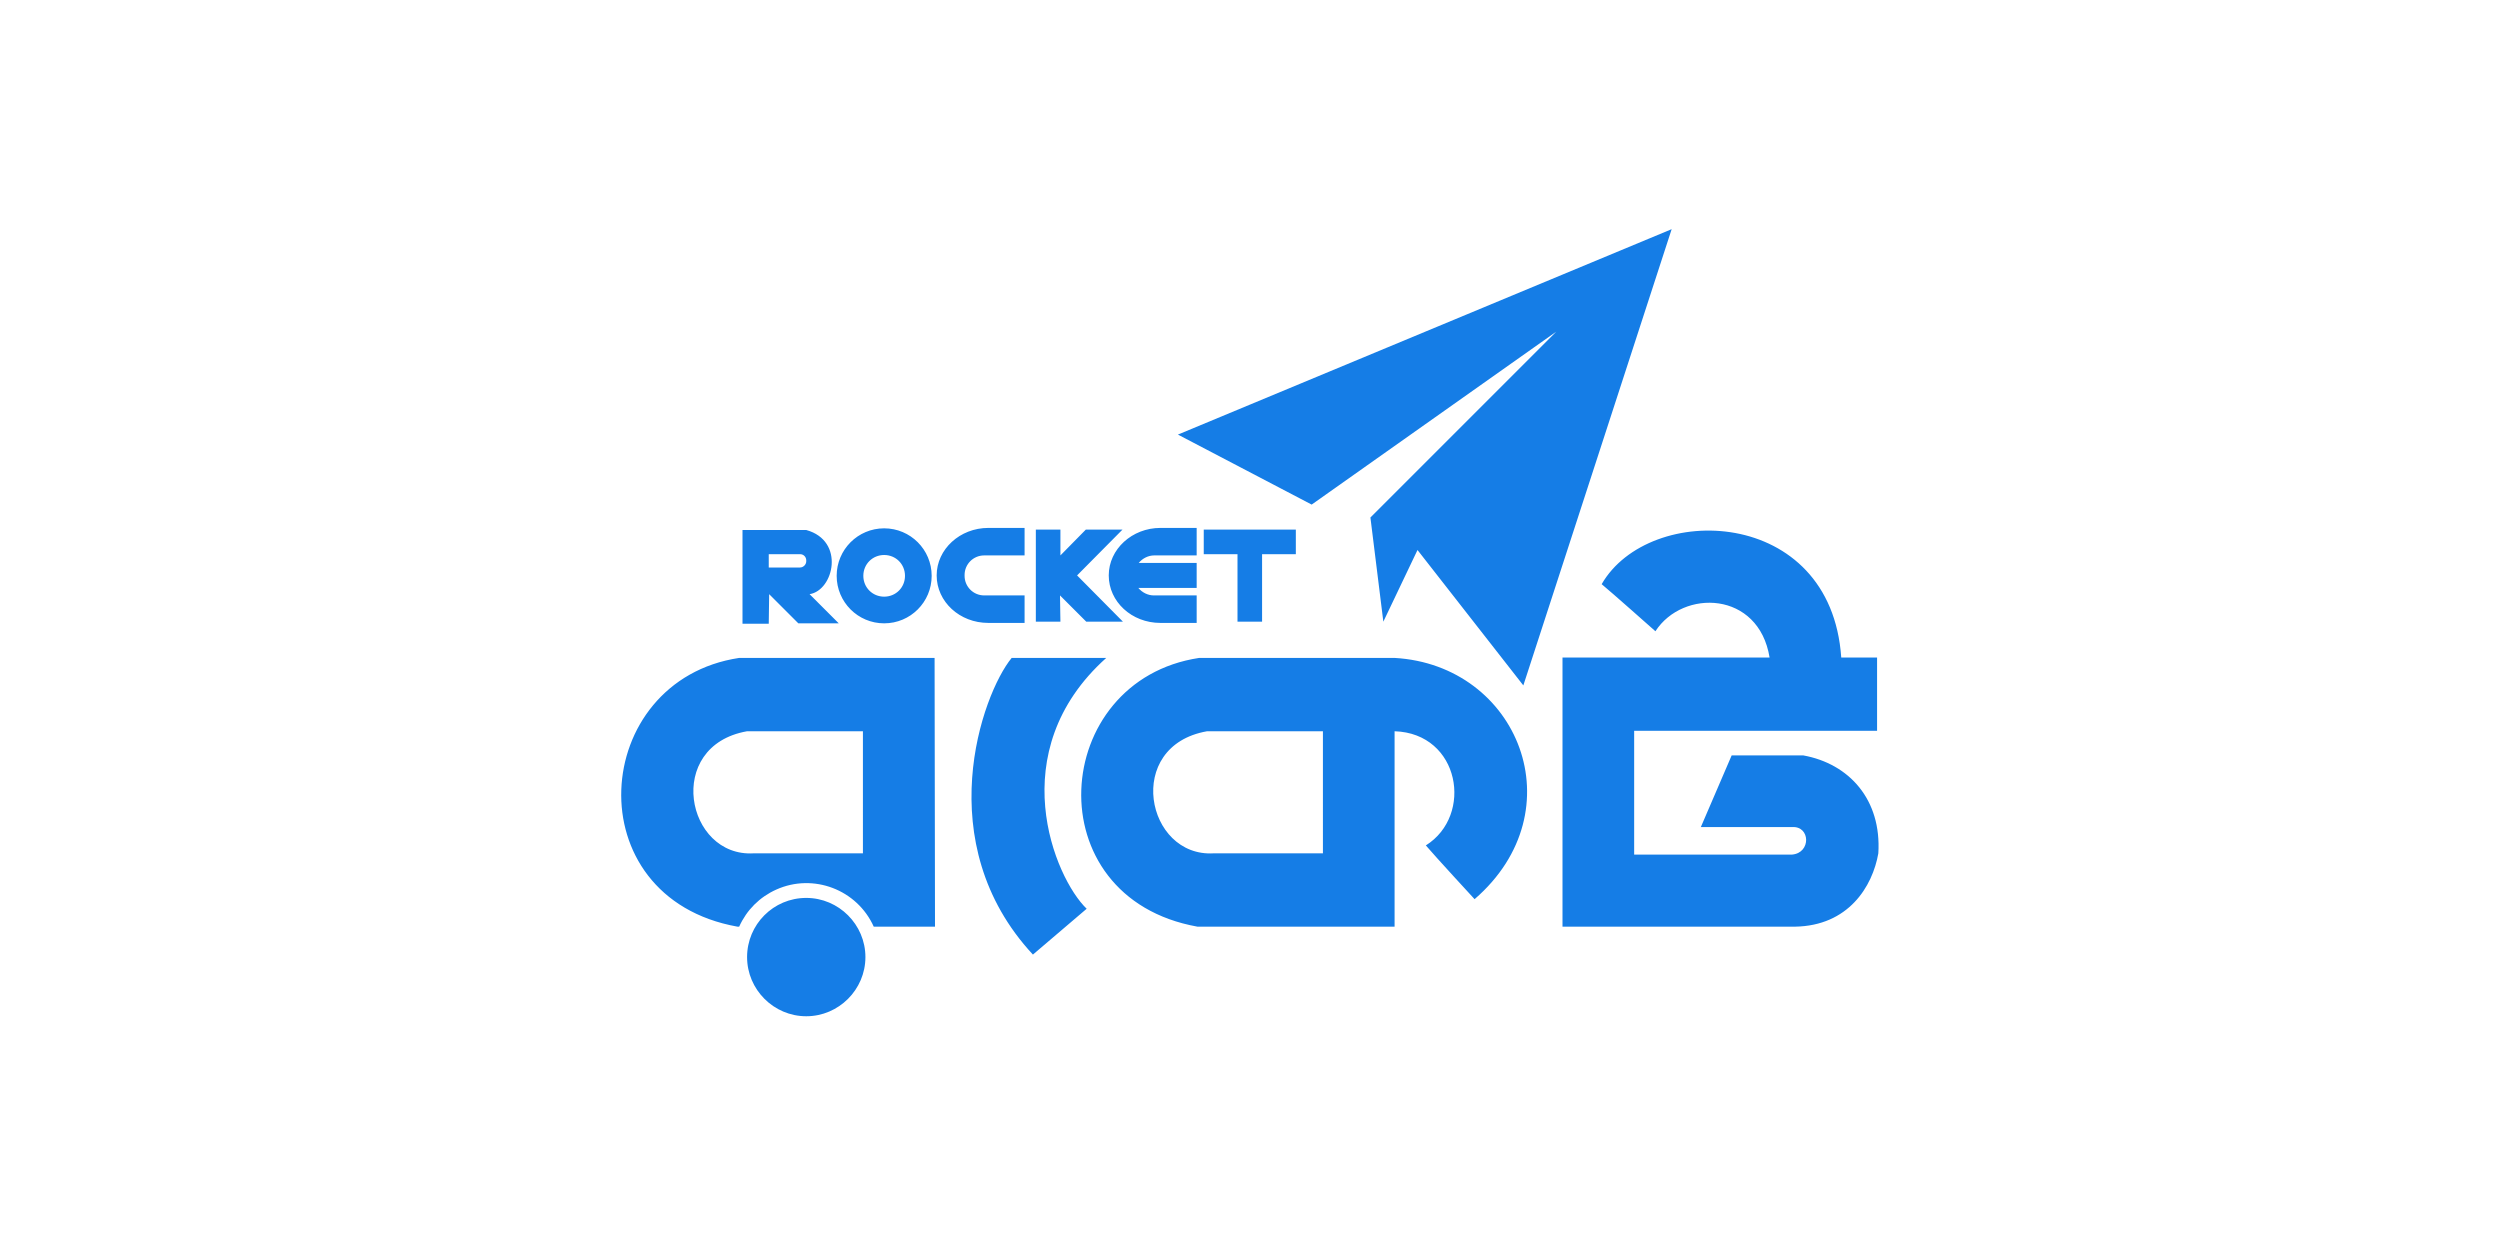 <?xml version="1.0" encoding="utf-8"?>
<!-- Generator: Adobe Illustrator 21.0.0, SVG Export Plug-In . SVG Version: 6.00 Build 0)  -->
<svg version="1.1" id="Layer_1" xmlns="http://www.w3.org/2000/svg" xmlns:xlink="http://www.w3.org/1999/xlink" x="0px" y="0px"
	 viewBox="0 0 600 300" style="enable-background:new 0 0 600 300;" xml:space="preserve">
<style type="text/css">
	.st0{fill:#157DE6;}
</style>
<title>rocket</title>
<path class="st0" d="M450.8,204.8c-1.4,8-7.2,17.4-20,17.6H375v-64.6h49.7c-2.6-16-20.8-16.5-27.4-6.3c0,0-10.7-9.5-12.9-11.3
	c11.4-19.8,55-18.8,57.5,17.6h8.6v17.6h-58.3v29.7h37.9c4.6-0.4,4.4-6.9,0-6.6h-21.9l7.4-17.2h17.2
	C443.8,183.3,451.6,191.9,450.8,204.8z M224.4,222.4h-14.7c-4-8.9-14.5-12.9-23.4-8.9c-4,1.8-7.1,4.9-8.9,8.9H177
	c-39.1-7-35.4-59.1,0.4-64.5h46.9L224.4,222.4z M207.1,175.5h-27.8c-19.9,3.5-14.7,30.3,1.6,29.3h26.2V175.5z M184.5,149.7h-6.3
	v-22.5h15.3c9.4,2.6,6.6,14.5,0.8,15.4l7,7h-9.7l-7-7L184.5,149.7z M184.5,136.2h7.5c0.8,0,1.5-0.7,1.5-1.5v-0.2
	c0-0.8-0.6-1.5-1.5-1.5c0,0,0,0,0,0h-7.5L184.5,136.2z M193.5,215.5c-7.9,0-14.2,6.4-14.2,14.2s6.4,14.2,14.2,14.2
	s14.2-6.4,14.2-14.2S201.3,215.5,193.5,215.5L193.5,215.5z M200.8,138.2c0-6.3,5.1-11.4,11.4-11.4c6.3,0,11.4,5.1,11.4,11.4
	c0,6.3-5.1,11.4-11.4,11.4h0C205.9,149.6,200.8,144.5,200.8,138.2z M207.2,138.2c0,2.8,2.2,5,5,5s5-2.2,5-5s-2.2-5-5-5
	S207.2,135.4,207.2,138.2z M334.7,175.5v46.9h-47.3c-39.1-7-35.4-59.1,0.4-64.5h46.9c29.7,1.7,43.8,36.6,19.2,57.9
	c0,0-9.4-10.2-11.7-12.9C353.7,195.7,350.4,176,334.7,175.5z M317.5,175.5h-27.8c-20,3.5-14.7,30.3,1.6,29.3h26.2V175.5z
	 M265.5,157.9h-22.7c-7.2,8.8-19.8,44.4,5.1,71.2c0,0,10.8-9.2,12.9-11C253.1,210.7,240.4,180.4,265.5,157.9L265.5,157.9z
	 M373.5,79.6l-44.6,44.6l3.1,25l8.2-17.2l25.4,32.5L401.2,55l-118.5,49.3l32.1,16.8L373.5,79.6z M302.9,149.2V133h8.1v-5.9h-22.1
	v5.9h8.1v16.2L302.9,149.2z M237.2,149.5h8.7v-6.6h-9.7c-2.6,0-4.7-2.1-4.7-4.7V138c0-2.6,2.1-4.7,4.7-4.7h9.7v-6.6h-8.7
	c-6.8,0-12.4,5.1-12.4,11.4S230.3,149.5,237.2,149.5L237.2,149.5z M278.5,149.5h8.7v-6.6h-10.3c-1.4,0-2.8-0.7-3.7-1.8h14v-6h-13.9
	c0.9-1.1,2.3-1.8,3.7-1.8h10.2v-6.6h-8.7c-6.8,0-12.4,5.1-12.4,11.4S271.6,149.5,278.5,149.5L278.5,149.5z M254.4,142.9l6.3,6.3h8.8
	l-11-11.1l10.9-11h-8.8l-6.1,6.2v-6.2h-5.9v22.1h5.9L254.4,142.9z"/>
</svg>

